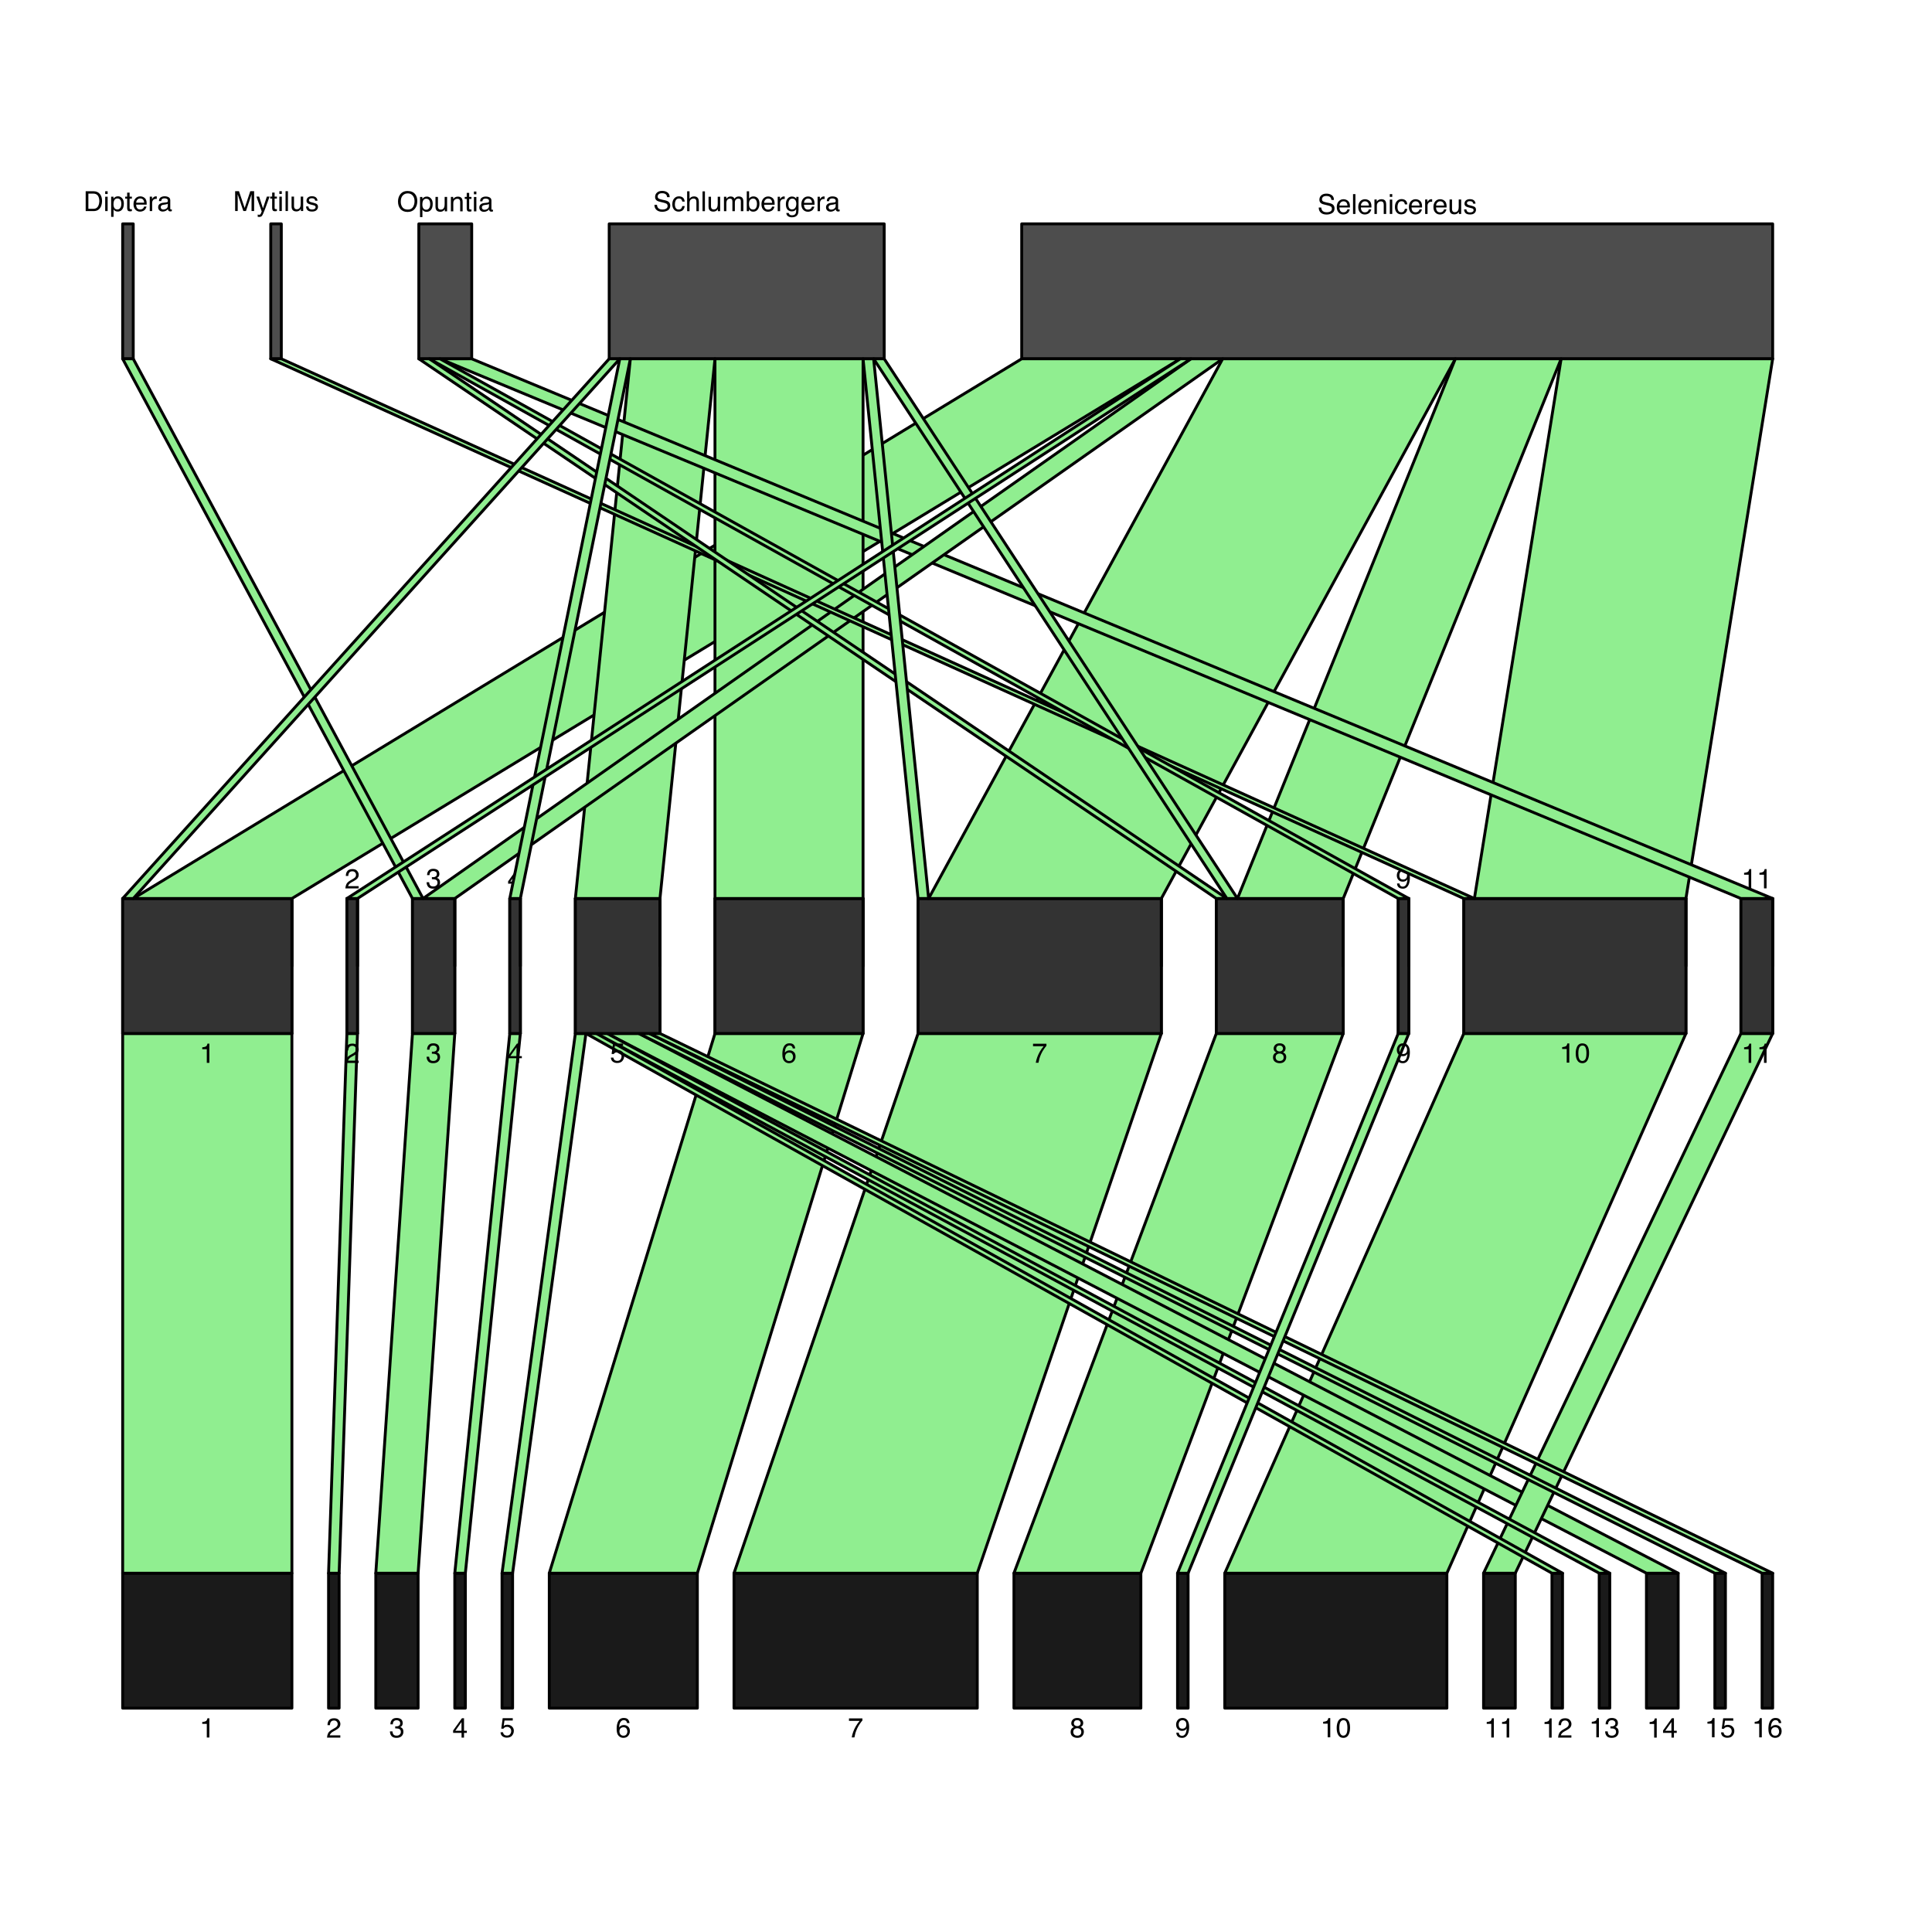 <?xml version="1.0" encoding="UTF-8"?>
<svg xmlns="http://www.w3.org/2000/svg" xmlns:xlink="http://www.w3.org/1999/xlink" width="504pt" height="504pt" viewBox="0 0 504 504" version="1.1">
<defs>
<g>
<symbol overflow="visible" id="glyph0-0">
<path style="stroke:none;" d="M 0.234 0 L 0.234 -5.172 L 4.328 -5.172 L 4.328 0 Z M 3.688 -0.641 L 3.688 -4.516 L 0.875 -4.516 L 0.875 -0.641 Z M 3.688 -0.641 "/>
</symbol>
<symbol overflow="visible" id="glyph0-1">
<path style="stroke:none;" d="M 0.688 -3.562 L 0.688 -4.047 C 1.145 -4.098 1.461 -4.176 1.641 -4.281 C 1.828 -4.383 1.961 -4.629 2.047 -5.016 L 2.547 -5.016 L 2.547 0 L 1.875 0 L 1.875 -3.562 Z M 0.688 -3.562 "/>
</symbol>
<symbol overflow="visible" id="glyph0-2">
<path style="stroke:none;" d="M 0.219 0 C 0.25 -0.438 0.344 -0.812 0.5 -1.125 C 0.656 -1.445 0.957 -1.742 1.406 -2.016 L 2.078 -2.406 C 2.379 -2.57 2.594 -2.719 2.719 -2.844 C 2.906 -3.039 3 -3.266 3 -3.516 C 3 -3.805 2.91 -4.035 2.734 -4.203 C 2.566 -4.379 2.336 -4.469 2.047 -4.469 C 1.609 -4.469 1.305 -4.305 1.141 -3.984 C 1.047 -3.805 0.992 -3.562 0.984 -3.25 L 0.344 -3.25 C 0.352 -3.688 0.438 -4.047 0.594 -4.328 C 0.863 -4.805 1.348 -5.047 2.047 -5.047 C 2.617 -5.047 3.035 -4.891 3.297 -4.578 C 3.566 -4.273 3.703 -3.93 3.703 -3.547 C 3.703 -3.141 3.562 -2.797 3.281 -2.516 C 3.113 -2.348 2.82 -2.145 2.406 -1.906 L 1.922 -1.641 C 1.691 -1.516 1.508 -1.395 1.375 -1.281 C 1.145 -1.07 1 -0.844 0.938 -0.594 L 3.688 -0.594 L 3.688 0 Z M 0.219 0 "/>
</symbol>
<symbol overflow="visible" id="glyph0-3">
<path style="stroke:none;" d="M 1.875 0.141 C 1.281 0.141 0.848 -0.02 0.578 -0.344 C 0.305 -0.676 0.172 -1.078 0.172 -1.547 L 0.828 -1.547 C 0.859 -1.223 0.922 -0.988 1.016 -0.844 C 1.18 -0.57 1.477 -0.438 1.906 -0.438 C 2.238 -0.438 2.504 -0.523 2.703 -0.703 C 2.91 -0.879 3.016 -1.109 3.016 -1.391 C 3.016 -1.742 2.906 -1.988 2.688 -2.125 C 2.477 -2.258 2.188 -2.328 1.812 -2.328 C 1.77 -2.328 1.723 -2.328 1.672 -2.328 C 1.629 -2.328 1.586 -2.328 1.547 -2.328 L 1.547 -2.891 C 1.609 -2.879 1.66 -2.867 1.703 -2.859 C 1.754 -2.859 1.805 -2.859 1.859 -2.859 C 2.098 -2.859 2.289 -2.898 2.438 -2.984 C 2.707 -3.109 2.844 -3.344 2.844 -3.688 C 2.844 -3.938 2.754 -4.129 2.578 -4.266 C 2.398 -4.398 2.191 -4.469 1.953 -4.469 C 1.523 -4.469 1.234 -4.328 1.078 -4.047 C 0.984 -3.891 0.93 -3.672 0.922 -3.391 L 0.297 -3.391 C 0.297 -3.766 0.375 -4.082 0.531 -4.344 C 0.781 -4.812 1.234 -5.047 1.891 -5.047 C 2.398 -5.047 2.797 -4.93 3.078 -4.703 C 3.359 -4.473 3.5 -4.141 3.5 -3.703 C 3.5 -3.398 3.414 -3.148 3.25 -2.953 C 3.145 -2.836 3.008 -2.742 2.844 -2.672 C 3.113 -2.598 3.32 -2.457 3.469 -2.25 C 3.613 -2.039 3.688 -1.785 3.688 -1.484 C 3.688 -1.004 3.531 -0.613 3.219 -0.312 C 2.906 -0.008 2.457 0.141 1.875 0.141 Z M 1.875 0.141 "/>
</symbol>
<symbol overflow="visible" id="glyph0-4">
<path style="stroke:none;" d="M 2.375 -1.781 L 2.375 -4.062 L 0.766 -1.781 Z M 2.391 0 L 2.391 -1.234 L 0.188 -1.234 L 0.188 -1.844 L 2.484 -5.047 L 3.031 -5.047 L 3.031 -1.781 L 3.766 -1.781 L 3.766 -1.234 L 3.031 -1.234 L 3.031 0 Z M 2.391 0 "/>
</symbol>
<symbol overflow="visible" id="glyph0-5">
<path style="stroke:none;" d="M 0.891 -1.281 C 0.93 -0.914 1.098 -0.664 1.391 -0.531 C 1.547 -0.457 1.719 -0.422 1.906 -0.422 C 2.281 -0.422 2.555 -0.539 2.734 -0.781 C 2.922 -1.02 3.016 -1.285 3.016 -1.578 C 3.016 -1.93 2.906 -2.203 2.688 -2.391 C 2.477 -2.586 2.223 -2.688 1.922 -2.688 C 1.703 -2.688 1.516 -2.645 1.359 -2.562 C 1.203 -2.477 1.07 -2.359 0.969 -2.203 L 0.422 -2.234 L 0.797 -4.953 L 3.422 -4.953 L 3.422 -4.344 L 1.266 -4.344 L 1.062 -2.938 C 1.176 -3.031 1.285 -3.098 1.391 -3.141 C 1.578 -3.211 1.797 -3.25 2.047 -3.25 C 2.504 -3.25 2.895 -3.098 3.219 -2.797 C 3.539 -2.504 3.703 -2.129 3.703 -1.672 C 3.703 -1.203 3.551 -0.785 3.25 -0.422 C 2.957 -0.055 2.488 0.125 1.844 0.125 C 1.438 0.125 1.07 0.008 0.75 -0.219 C 0.438 -0.445 0.266 -0.801 0.234 -1.281 Z M 0.891 -1.281 "/>
</symbol>
<symbol overflow="visible" id="glyph0-6">
<path style="stroke:none;" d="M 2.109 -5.062 C 2.672 -5.062 3.062 -4.914 3.281 -4.625 C 3.5 -4.332 3.609 -4.031 3.609 -3.719 L 2.984 -3.719 C 2.953 -3.914 2.895 -4.07 2.812 -4.188 C 2.656 -4.395 2.426 -4.5 2.125 -4.5 C 1.77 -4.5 1.484 -4.332 1.266 -4 C 1.055 -3.676 0.941 -3.211 0.922 -2.609 C 1.066 -2.816 1.25 -2.973 1.469 -3.078 C 1.676 -3.172 1.906 -3.219 2.156 -3.219 C 2.57 -3.219 2.938 -3.082 3.25 -2.812 C 3.562 -2.551 3.719 -2.148 3.719 -1.609 C 3.719 -1.148 3.566 -0.742 3.266 -0.391 C 2.973 -0.047 2.551 0.125 2 0.125 C 1.531 0.125 1.125 -0.051 0.781 -0.406 C 0.438 -0.758 0.266 -1.363 0.266 -2.219 C 0.266 -2.844 0.344 -3.375 0.5 -3.812 C 0.789 -4.645 1.328 -5.062 2.109 -5.062 Z M 2.062 -0.438 C 2.395 -0.438 2.645 -0.547 2.812 -0.766 C 2.977 -0.992 3.062 -1.258 3.062 -1.562 C 3.062 -1.82 2.984 -2.066 2.828 -2.297 C 2.68 -2.523 2.414 -2.641 2.031 -2.641 C 1.758 -2.641 1.52 -2.551 1.312 -2.375 C 1.102 -2.195 1 -1.926 1 -1.562 C 1 -1.238 1.094 -0.969 1.281 -0.75 C 1.469 -0.539 1.727 -0.438 2.062 -0.438 Z M 2.062 -0.438 "/>
</symbol>
<symbol overflow="visible" id="glyph0-7">
<path style="stroke:none;" d="M 3.766 -4.953 L 3.766 -4.406 C 3.609 -4.25 3.395 -3.973 3.125 -3.578 C 2.852 -3.191 2.613 -2.773 2.406 -2.328 C 2.207 -1.879 2.051 -1.477 1.938 -1.125 C 1.875 -0.895 1.789 -0.52 1.688 0 L 0.984 0 C 1.141 -0.957 1.488 -1.914 2.031 -2.875 C 2.352 -3.426 2.691 -3.906 3.047 -4.312 L 0.266 -4.312 L 0.266 -4.953 Z M 3.766 -4.953 "/>
</symbol>
<symbol overflow="visible" id="glyph0-8">
<path style="stroke:none;" d="M 1.953 -2.922 C 2.234 -2.922 2.453 -3 2.609 -3.156 C 2.766 -3.312 2.844 -3.5 2.844 -3.719 C 2.844 -3.906 2.77 -4.078 2.625 -4.234 C 2.477 -4.391 2.25 -4.469 1.938 -4.469 C 1.633 -4.469 1.414 -4.391 1.281 -4.234 C 1.145 -4.078 1.078 -3.895 1.078 -3.688 C 1.078 -3.445 1.16 -3.258 1.328 -3.125 C 1.504 -2.988 1.711 -2.922 1.953 -2.922 Z M 2 -0.438 C 2.289 -0.438 2.531 -0.516 2.719 -0.672 C 2.914 -0.828 3.016 -1.062 3.016 -1.375 C 3.016 -1.707 2.914 -1.957 2.719 -2.125 C 2.52 -2.289 2.266 -2.375 1.953 -2.375 C 1.648 -2.375 1.398 -2.285 1.203 -2.109 C 1.016 -1.941 0.922 -1.707 0.922 -1.406 C 0.922 -1.133 1.008 -0.906 1.188 -0.719 C 1.363 -0.531 1.633 -0.438 2 -0.438 Z M 1.094 -2.688 C 0.914 -2.758 0.781 -2.848 0.688 -2.953 C 0.5 -3.141 0.406 -3.379 0.406 -3.672 C 0.406 -4.047 0.539 -4.367 0.812 -4.641 C 1.082 -4.91 1.469 -5.047 1.969 -5.047 C 2.457 -5.047 2.836 -4.914 3.109 -4.656 C 3.379 -4.406 3.516 -4.113 3.516 -3.781 C 3.516 -3.469 3.438 -3.211 3.281 -3.016 C 3.188 -2.898 3.047 -2.789 2.859 -2.688 C 3.066 -2.594 3.234 -2.484 3.359 -2.359 C 3.578 -2.129 3.688 -1.828 3.688 -1.453 C 3.688 -1.004 3.535 -0.625 3.234 -0.312 C 2.941 -0.008 2.523 0.141 1.984 0.141 C 1.492 0.141 1.078 0.008 0.734 -0.25 C 0.398 -0.52 0.234 -0.906 0.234 -1.406 C 0.234 -1.707 0.305 -1.969 0.453 -2.188 C 0.598 -2.406 0.812 -2.57 1.094 -2.688 Z M 1.094 -2.688 "/>
</symbol>
<symbol overflow="visible" id="glyph0-9">
<path style="stroke:none;" d="M 0.953 -1.219 C 0.973 -0.863 1.109 -0.625 1.359 -0.5 C 1.484 -0.426 1.629 -0.391 1.797 -0.391 C 2.098 -0.391 2.352 -0.516 2.562 -0.766 C 2.781 -1.016 2.938 -1.523 3.031 -2.297 C 2.883 -2.078 2.707 -1.922 2.5 -1.828 C 2.289 -1.734 2.066 -1.688 1.828 -1.688 C 1.348 -1.688 0.961 -1.836 0.672 -2.141 C 0.391 -2.453 0.25 -2.844 0.25 -3.312 C 0.25 -3.77 0.391 -4.172 0.672 -4.516 C 0.953 -4.867 1.363 -5.047 1.906 -5.047 C 2.645 -5.047 3.148 -4.711 3.422 -4.047 C 3.578 -3.68 3.656 -3.227 3.656 -2.688 C 3.656 -2.07 3.566 -1.523 3.391 -1.047 C 3.078 -0.254 2.555 0.141 1.828 0.141 C 1.328 0.141 0.945 0.008 0.688 -0.25 C 0.438 -0.508 0.312 -0.832 0.312 -1.219 Z M 1.922 -2.25 C 2.172 -2.25 2.398 -2.332 2.609 -2.5 C 2.816 -2.664 2.922 -2.953 2.922 -3.359 C 2.922 -3.734 2.828 -4.008 2.641 -4.188 C 2.453 -4.375 2.211 -4.469 1.922 -4.469 C 1.609 -4.469 1.363 -4.363 1.188 -4.156 C 1.008 -3.945 0.922 -3.672 0.922 -3.328 C 0.922 -2.992 1 -2.727 1.156 -2.531 C 1.312 -2.344 1.566 -2.25 1.922 -2.25 Z M 1.922 -2.25 "/>
</symbol>
<symbol overflow="visible" id="glyph0-10">
<path style="stroke:none;" d="M 1.953 -5.031 C 2.598 -5.031 3.066 -4.766 3.359 -4.234 C 3.586 -3.816 3.703 -3.25 3.703 -2.531 C 3.703 -1.844 3.598 -1.273 3.391 -0.828 C 3.098 -0.18 2.613 0.141 1.938 0.141 C 1.332 0.141 0.883 -0.125 0.594 -0.656 C 0.344 -1.094 0.219 -1.68 0.219 -2.422 C 0.219 -2.992 0.297 -3.484 0.453 -3.891 C 0.723 -4.648 1.223 -5.031 1.953 -5.031 Z M 1.938 -0.438 C 2.27 -0.438 2.531 -0.582 2.719 -0.875 C 2.914 -1.164 3.016 -1.707 3.016 -2.5 C 3.016 -3.07 2.941 -3.539 2.797 -3.906 C 2.66 -4.281 2.391 -4.469 1.984 -4.469 C 1.609 -4.469 1.332 -4.289 1.156 -3.938 C 0.988 -3.594 0.906 -3.078 0.906 -2.391 C 0.906 -1.879 0.961 -1.469 1.078 -1.156 C 1.242 -0.676 1.531 -0.438 1.938 -0.438 Z M 1.938 -0.438 "/>
</symbol>
<symbol overflow="visible" id="glyph0-11">
<path style="stroke:none;" d="M 2.531 -0.594 C 2.77 -0.594 2.961 -0.617 3.109 -0.672 C 3.391 -0.766 3.613 -0.941 3.781 -1.203 C 3.914 -1.41 4.016 -1.676 4.078 -2 C 4.117 -2.195 4.141 -2.379 4.141 -2.547 C 4.141 -3.18 4.008 -3.676 3.75 -4.031 C 3.5 -4.383 3.094 -4.562 2.531 -4.562 L 1.281 -4.562 L 1.281 -0.594 Z M 0.578 -5.172 L 2.672 -5.172 C 3.379 -5.172 3.93 -4.914 4.328 -4.406 C 4.672 -3.957 4.844 -3.375 4.844 -2.656 C 4.844 -2.113 4.742 -1.617 4.547 -1.172 C 4.18 -0.391 3.555 0 2.672 0 L 0.578 0 Z M 0.578 -5.172 "/>
</symbol>
<symbol overflow="visible" id="glyph0-12">
<path style="stroke:none;" d="M 0.469 -3.75 L 1.109 -3.75 L 1.109 0 L 0.469 0 Z M 0.469 -5.172 L 1.109 -5.172 L 1.109 -4.453 L 0.469 -4.453 Z M 0.469 -5.172 "/>
</symbol>
<symbol overflow="visible" id="glyph0-13">
<path style="stroke:none;" d="M 2.047 -0.422 C 2.348 -0.422 2.594 -0.547 2.781 -0.797 C 2.977 -1.047 3.078 -1.414 3.078 -1.906 C 3.078 -2.207 3.035 -2.469 2.953 -2.688 C 2.785 -3.094 2.484 -3.297 2.047 -3.297 C 1.609 -3.297 1.312 -3.078 1.156 -2.641 C 1.07 -2.41 1.031 -2.113 1.031 -1.75 C 1.031 -1.457 1.07 -1.211 1.156 -1.016 C 1.32 -0.617 1.617 -0.422 2.047 -0.422 Z M 0.422 -3.75 L 1.031 -3.75 L 1.031 -3.25 C 1.156 -3.414 1.297 -3.547 1.453 -3.641 C 1.66 -3.785 1.91 -3.859 2.203 -3.859 C 2.629 -3.859 2.988 -3.691 3.281 -3.359 C 3.582 -3.035 3.734 -2.57 3.734 -1.969 C 3.734 -1.145 3.52 -0.555 3.094 -0.203 C 2.82 0.016 2.504 0.125 2.141 0.125 C 1.859 0.125 1.617 0.062 1.422 -0.062 C 1.305 -0.133 1.18 -0.254 1.047 -0.422 L 1.047 1.5 L 0.422 1.5 Z M 0.422 -3.75 "/>
</symbol>
<symbol overflow="visible" id="glyph0-14">
<path style="stroke:none;" d="M 0.594 -4.812 L 1.234 -4.812 L 1.234 -3.766 L 1.828 -3.766 L 1.828 -3.25 L 1.234 -3.25 L 1.234 -0.797 C 1.234 -0.66 1.273 -0.57 1.359 -0.531 C 1.41 -0.5 1.492 -0.484 1.609 -0.484 C 1.641 -0.484 1.672 -0.484 1.703 -0.484 C 1.742 -0.492 1.785 -0.5 1.828 -0.5 L 1.828 0 C 1.754 0.02 1.676 0.035 1.594 0.047 C 1.52 0.055 1.438 0.062 1.344 0.062 C 1.051 0.062 0.852 -0.008 0.75 -0.156 C 0.645 -0.312 0.594 -0.508 0.594 -0.75 L 0.594 -3.25 L 0.078 -3.25 L 0.078 -3.766 L 0.594 -3.766 Z M 0.594 -4.812 "/>
</symbol>
<symbol overflow="visible" id="glyph0-15">
<path style="stroke:none;" d="M 2.031 -3.844 C 2.301 -3.844 2.562 -3.781 2.812 -3.656 C 3.062 -3.531 3.254 -3.367 3.391 -3.172 C 3.516 -2.984 3.598 -2.766 3.641 -2.516 C 3.672 -2.336 3.688 -2.062 3.688 -1.688 L 0.938 -1.688 C 0.945 -1.301 1.035 -0.992 1.203 -0.766 C 1.367 -0.535 1.629 -0.422 1.984 -0.422 C 2.316 -0.422 2.582 -0.523 2.781 -0.734 C 2.895 -0.867 2.973 -1.02 3.016 -1.188 L 3.641 -1.188 C 3.617 -1.039 3.562 -0.883 3.469 -0.719 C 3.383 -0.551 3.285 -0.41 3.172 -0.297 C 2.973 -0.109 2.734 0.016 2.453 0.078 C 2.297 0.117 2.125 0.141 1.938 0.141 C 1.469 0.141 1.066 -0.031 0.734 -0.375 C 0.41 -0.719 0.25 -1.195 0.25 -1.812 C 0.25 -2.414 0.41 -2.906 0.734 -3.281 C 1.066 -3.656 1.5 -3.844 2.031 -3.844 Z M 3.047 -2.188 C 3.016 -2.457 2.953 -2.676 2.859 -2.844 C 2.691 -3.145 2.406 -3.297 2 -3.297 C 1.707 -3.297 1.461 -3.191 1.266 -2.984 C 1.066 -2.773 0.961 -2.508 0.953 -2.188 Z M 1.969 -3.859 Z M 1.969 -3.859 "/>
</symbol>
<symbol overflow="visible" id="glyph0-16">
<path style="stroke:none;" d="M 0.484 -3.766 L 1.078 -3.766 L 1.078 -3.109 C 1.129 -3.242 1.25 -3.398 1.438 -3.578 C 1.633 -3.754 1.859 -3.844 2.109 -3.844 C 2.117 -3.844 2.141 -3.844 2.172 -3.844 C 2.203 -3.844 2.25 -3.836 2.312 -3.828 L 2.312 -3.172 C 2.281 -3.172 2.242 -3.172 2.203 -3.172 C 2.172 -3.18 2.141 -3.188 2.109 -3.188 C 1.785 -3.188 1.535 -3.082 1.359 -2.875 C 1.191 -2.664 1.109 -2.43 1.109 -2.172 L 1.109 0 L 0.484 0 Z M 0.484 -3.766 "/>
</symbol>
<symbol overflow="visible" id="glyph0-17">
<path style="stroke:none;" d="M 0.953 -1 C 0.953 -0.82 1.016 -0.676 1.141 -0.562 C 1.273 -0.457 1.438 -0.406 1.625 -0.406 C 1.844 -0.406 2.055 -0.457 2.266 -0.562 C 2.617 -0.738 2.797 -1.02 2.797 -1.406 L 2.797 -1.922 C 2.723 -1.867 2.625 -1.828 2.5 -1.797 C 2.375 -1.766 2.254 -1.738 2.141 -1.719 L 1.766 -1.672 C 1.523 -1.641 1.348 -1.594 1.234 -1.531 C 1.047 -1.414 0.953 -1.238 0.953 -1 Z M 2.484 -2.281 C 2.629 -2.301 2.727 -2.363 2.781 -2.469 C 2.801 -2.52 2.812 -2.598 2.812 -2.703 C 2.812 -2.922 2.734 -3.078 2.578 -3.172 C 2.43 -3.273 2.211 -3.328 1.922 -3.328 C 1.598 -3.328 1.363 -3.238 1.219 -3.062 C 1.145 -2.957 1.098 -2.805 1.078 -2.609 L 0.484 -2.609 C 0.492 -3.078 0.645 -3.398 0.938 -3.578 C 1.227 -3.766 1.562 -3.859 1.938 -3.859 C 2.383 -3.859 2.742 -3.773 3.016 -3.609 C 3.297 -3.441 3.438 -3.176 3.438 -2.812 L 3.438 -0.641 C 3.438 -0.578 3.445 -0.523 3.469 -0.484 C 3.5 -0.441 3.555 -0.422 3.641 -0.422 C 3.672 -0.422 3.703 -0.422 3.734 -0.422 C 3.773 -0.43 3.812 -0.441 3.844 -0.453 L 3.844 0.016 C 3.75 0.047 3.676 0.062 3.625 0.062 C 3.57 0.07 3.504 0.078 3.422 0.078 C 3.203 0.078 3.039 0 2.938 -0.156 C 2.883 -0.238 2.848 -0.352 2.828 -0.5 C 2.703 -0.332 2.516 -0.188 2.266 -0.062 C 2.023 0.062 1.766 0.125 1.484 0.125 C 1.129 0.125 0.836 0.02 0.609 -0.188 C 0.391 -0.406 0.281 -0.672 0.281 -0.984 C 0.281 -1.336 0.391 -1.609 0.609 -1.797 C 0.828 -1.992 1.113 -2.113 1.469 -2.156 Z M 1.953 -3.859 Z M 1.953 -3.859 "/>
</symbol>
<symbol overflow="visible" id="glyph0-18">
<path style="stroke:none;" d="M 0.531 -5.172 L 1.531 -5.172 L 3.016 -0.797 L 4.484 -5.172 L 5.484 -5.172 L 5.484 0 L 4.812 0 L 4.812 -3.047 C 4.812 -3.148 4.812 -3.32 4.812 -3.562 C 4.82 -3.812 4.828 -4.078 4.828 -4.359 L 3.359 0 L 2.672 0 L 1.188 -4.359 L 1.188 -4.203 C 1.188 -4.078 1.188 -3.883 1.188 -3.625 C 1.195 -3.363 1.203 -3.172 1.203 -3.047 L 1.203 0 L 0.531 0 Z M 0.531 -5.172 "/>
</symbol>
<symbol overflow="visible" id="glyph0-19">
<path style="stroke:none;" d="M 2.812 -3.766 L 3.516 -3.766 C 3.43 -3.523 3.234 -2.973 2.922 -2.109 C 2.691 -1.461 2.5 -0.938 2.344 -0.531 C 1.977 0.426 1.719 1.008 1.562 1.219 C 1.414 1.438 1.16 1.547 0.797 1.547 C 0.711 1.547 0.645 1.539 0.594 1.531 C 0.539 1.52 0.484 1.508 0.422 1.5 L 0.422 0.922 C 0.523 0.953 0.602 0.969 0.656 0.969 C 0.707 0.977 0.75 0.984 0.781 0.984 C 0.895 0.984 0.977 0.961 1.031 0.922 C 1.094 0.891 1.145 0.844 1.188 0.781 C 1.195 0.758 1.238 0.66 1.312 0.484 C 1.383 0.316 1.438 0.191 1.469 0.109 L 0.078 -3.766 L 0.797 -3.766 L 1.797 -0.703 Z M 1.797 -3.859 Z M 1.797 -3.859 "/>
</symbol>
<symbol overflow="visible" id="glyph0-20">
<path style="stroke:none;" d="M 0.484 -5.172 L 1.109 -5.172 L 1.109 0 L 0.484 0 Z M 0.484 -5.172 "/>
</symbol>
<symbol overflow="visible" id="glyph0-21">
<path style="stroke:none;" d="M 1.094 -3.766 L 1.094 -1.266 C 1.094 -1.078 1.125 -0.922 1.188 -0.797 C 1.301 -0.566 1.508 -0.453 1.812 -0.453 C 2.258 -0.453 2.562 -0.648 2.719 -1.047 C 2.801 -1.254 2.844 -1.547 2.844 -1.922 L 2.844 -3.766 L 3.484 -3.766 L 3.484 0 L 2.891 0 L 2.891 -0.562 C 2.805 -0.414 2.703 -0.289 2.578 -0.188 C 2.336 0.008 2.047 0.109 1.703 0.109 C 1.172 0.109 0.805 -0.07 0.609 -0.438 C 0.504 -0.625 0.453 -0.879 0.453 -1.203 L 0.453 -3.766 Z M 1.969 -3.859 Z M 1.969 -3.859 "/>
</symbol>
<symbol overflow="visible" id="glyph0-22">
<path style="stroke:none;" d="M 0.844 -1.188 C 0.863 -0.969 0.914 -0.805 1 -0.703 C 1.156 -0.492 1.43 -0.391 1.828 -0.391 C 2.066 -0.391 2.273 -0.441 2.453 -0.547 C 2.629 -0.648 2.719 -0.805 2.719 -1.016 C 2.719 -1.18 2.645 -1.305 2.5 -1.391 C 2.406 -1.441 2.223 -1.5 1.953 -1.562 L 1.453 -1.688 C 1.129 -1.77 0.895 -1.859 0.75 -1.953 C 0.477 -2.129 0.344 -2.367 0.344 -2.672 C 0.344 -3.023 0.469 -3.312 0.719 -3.531 C 0.977 -3.75 1.328 -3.859 1.766 -3.859 C 2.328 -3.859 2.734 -3.691 2.984 -3.359 C 3.141 -3.148 3.219 -2.926 3.219 -2.688 L 2.609 -2.688 C 2.598 -2.82 2.551 -2.953 2.469 -3.078 C 2.32 -3.242 2.066 -3.328 1.703 -3.328 C 1.461 -3.328 1.281 -3.281 1.156 -3.188 C 1.039 -3.094 0.984 -2.973 0.984 -2.828 C 0.984 -2.66 1.062 -2.531 1.219 -2.438 C 1.312 -2.375 1.453 -2.32 1.641 -2.281 L 2.062 -2.172 C 2.508 -2.066 2.812 -1.961 2.969 -1.859 C 3.219 -1.691 3.344 -1.438 3.344 -1.094 C 3.344 -0.758 3.211 -0.469 2.953 -0.219 C 2.703 0.02 2.316 0.141 1.797 0.141 C 1.234 0.141 0.832 0.016 0.594 -0.234 C 0.363 -0.492 0.242 -0.812 0.234 -1.188 Z M 1.781 -3.859 Z M 1.781 -3.859 "/>
</symbol>
<symbol overflow="visible" id="glyph0-23">
<path style="stroke:none;" d="M 2.781 -5.312 C 3.688 -5.312 4.359 -5.016 4.797 -4.422 C 5.141 -3.973 5.312 -3.391 5.312 -2.672 C 5.312 -1.898 5.117 -1.258 4.734 -0.75 C 4.273 -0.145 3.617 0.156 2.766 0.156 C 1.973 0.156 1.348 -0.109 0.891 -0.641 C 0.484 -1.141 0.281 -1.781 0.281 -2.562 C 0.281 -3.258 0.453 -3.852 0.797 -4.344 C 1.242 -4.988 1.906 -5.312 2.781 -5.312 Z M 2.844 -0.469 C 3.469 -0.469 3.914 -0.688 4.188 -1.125 C 4.457 -1.57 4.594 -2.082 4.594 -2.656 C 4.594 -3.27 4.43 -3.758 4.109 -4.125 C 3.797 -4.5 3.367 -4.688 2.828 -4.688 C 2.285 -4.688 1.844 -4.5 1.5 -4.125 C 1.164 -3.758 1 -3.223 1 -2.516 C 1 -1.941 1.145 -1.457 1.438 -1.062 C 1.727 -0.664 2.195 -0.469 2.844 -0.469 Z M 2.797 -5.312 Z M 2.797 -5.312 "/>
</symbol>
<symbol overflow="visible" id="glyph0-24">
<path style="stroke:none;" d="M 0.469 -3.766 L 1.062 -3.766 L 1.062 -3.234 C 1.238 -3.453 1.426 -3.609 1.625 -3.703 C 1.832 -3.797 2.055 -3.844 2.297 -3.844 C 2.828 -3.844 3.188 -3.66 3.375 -3.297 C 3.477 -3.086 3.531 -2.797 3.531 -2.422 L 3.531 0 L 2.891 0 L 2.891 -2.375 C 2.891 -2.602 2.859 -2.789 2.797 -2.938 C 2.68 -3.164 2.473 -3.281 2.172 -3.281 C 2.023 -3.281 1.906 -3.266 1.812 -3.234 C 1.633 -3.18 1.477 -3.078 1.344 -2.922 C 1.238 -2.797 1.172 -2.664 1.141 -2.531 C 1.109 -2.406 1.094 -2.219 1.094 -1.969 L 1.094 0 L 0.469 0 Z M 1.953 -3.859 Z M 1.953 -3.859 "/>
</symbol>
<symbol overflow="visible" id="glyph0-25">
<path style="stroke:none;" d="M 1 -1.672 C 1.02 -1.379 1.094 -1.141 1.219 -0.953 C 1.445 -0.609 1.852 -0.438 2.438 -0.438 C 2.695 -0.438 2.938 -0.473 3.156 -0.547 C 3.57 -0.691 3.781 -0.953 3.781 -1.328 C 3.781 -1.609 3.691 -1.812 3.516 -1.938 C 3.336 -2.051 3.062 -2.148 2.688 -2.234 L 1.984 -2.406 C 1.523 -2.5 1.203 -2.609 1.016 -2.734 C 0.68 -2.953 0.516 -3.273 0.516 -3.703 C 0.516 -4.172 0.676 -4.551 1 -4.844 C 1.32 -5.145 1.773 -5.297 2.359 -5.297 C 2.898 -5.297 3.359 -5.164 3.734 -4.906 C 4.117 -4.645 4.312 -4.227 4.312 -3.656 L 3.656 -3.656 C 3.625 -3.926 3.551 -4.133 3.438 -4.281 C 3.219 -4.551 2.852 -4.688 2.344 -4.688 C 1.938 -4.688 1.641 -4.598 1.453 -4.422 C 1.273 -4.254 1.188 -4.055 1.188 -3.828 C 1.188 -3.578 1.289 -3.391 1.5 -3.266 C 1.633 -3.191 1.945 -3.098 2.438 -2.984 L 3.172 -2.828 C 3.516 -2.742 3.781 -2.633 3.969 -2.5 C 4.301 -2.258 4.469 -1.91 4.469 -1.453 C 4.469 -0.879 4.258 -0.469 3.844 -0.219 C 3.426 0.031 2.941 0.156 2.391 0.156 C 1.742 0.156 1.238 -0.008 0.875 -0.344 C 0.52 -0.664 0.344 -1.109 0.344 -1.672 Z M 2.422 -5.312 Z M 2.422 -5.312 "/>
</symbol>
<symbol overflow="visible" id="glyph0-26">
<path style="stroke:none;" d="M 1.922 -3.875 C 2.336 -3.875 2.68 -3.77 2.953 -3.562 C 3.223 -3.352 3.383 -3 3.438 -2.5 L 2.812 -2.5 C 2.781 -2.727 2.695 -2.922 2.562 -3.078 C 2.426 -3.234 2.211 -3.312 1.922 -3.312 C 1.516 -3.312 1.223 -3.113 1.047 -2.719 C 0.93 -2.457 0.875 -2.141 0.875 -1.766 C 0.875 -1.391 0.953 -1.07 1.109 -0.812 C 1.273 -0.562 1.531 -0.438 1.875 -0.438 C 2.133 -0.438 2.344 -0.516 2.5 -0.672 C 2.656 -0.836 2.758 -1.055 2.812 -1.328 L 3.438 -1.328 C 3.363 -0.828 3.188 -0.461 2.906 -0.234 C 2.625 -0.004 2.266 0.109 1.828 0.109 C 1.336 0.109 0.941 -0.066 0.641 -0.422 C 0.348 -0.785 0.203 -1.238 0.203 -1.781 C 0.203 -2.438 0.363 -2.945 0.688 -3.312 C 1.008 -3.688 1.422 -3.875 1.922 -3.875 Z M 1.812 -3.859 Z M 1.812 -3.859 "/>
</symbol>
<symbol overflow="visible" id="glyph0-27">
<path style="stroke:none;" d="M 0.469 -5.188 L 1.094 -5.188 L 1.094 -3.25 C 1.25 -3.445 1.383 -3.582 1.5 -3.656 C 1.707 -3.789 1.961 -3.859 2.266 -3.859 C 2.805 -3.859 3.176 -3.664 3.375 -3.281 C 3.477 -3.07 3.531 -2.785 3.531 -2.422 L 3.531 0 L 2.891 0 L 2.891 -2.375 C 2.891 -2.656 2.852 -2.859 2.781 -2.984 C 2.664 -3.191 2.445 -3.297 2.125 -3.297 C 1.863 -3.297 1.625 -3.203 1.406 -3.016 C 1.195 -2.836 1.094 -2.5 1.094 -2 L 1.094 0 L 0.469 0 Z M 0.469 -5.188 "/>
</symbol>
<symbol overflow="visible" id="glyph0-28">
<path style="stroke:none;" d="M 0.469 -3.766 L 1.094 -3.766 L 1.094 -3.234 C 1.238 -3.422 1.375 -3.555 1.5 -3.641 C 1.707 -3.773 1.941 -3.844 2.203 -3.844 C 2.504 -3.844 2.75 -3.77 2.938 -3.625 C 3.039 -3.539 3.133 -3.414 3.219 -3.25 C 3.352 -3.457 3.516 -3.609 3.703 -3.703 C 3.898 -3.797 4.113 -3.844 4.344 -3.844 C 4.852 -3.844 5.203 -3.66 5.391 -3.297 C 5.484 -3.098 5.531 -2.832 5.531 -2.5 L 5.531 0 L 4.875 0 L 4.875 -2.609 C 4.875 -2.867 4.812 -3.047 4.688 -3.141 C 4.562 -3.234 4.41 -3.281 4.234 -3.281 C 3.984 -3.281 3.766 -3.195 3.578 -3.031 C 3.398 -2.863 3.312 -2.582 3.312 -2.188 L 3.312 0 L 2.672 0 L 2.672 -2.453 C 2.672 -2.711 2.641 -2.898 2.578 -3.016 C 2.484 -3.191 2.305 -3.281 2.047 -3.281 C 1.805 -3.281 1.586 -3.188 1.391 -3 C 1.191 -2.812 1.094 -2.477 1.094 -2 L 1.094 0 L 0.469 0 Z M 0.469 -3.766 "/>
</symbol>
<symbol overflow="visible" id="glyph0-29">
<path style="stroke:none;" d="M 0.422 -5.188 L 1.031 -5.188 L 1.031 -3.312 C 1.164 -3.488 1.328 -3.625 1.516 -3.719 C 1.711 -3.812 1.926 -3.859 2.156 -3.859 C 2.625 -3.859 3.004 -3.695 3.297 -3.375 C 3.586 -3.051 3.734 -2.578 3.734 -1.953 C 3.734 -1.359 3.586 -0.863 3.297 -0.469 C 3.004 -0.07 2.602 0.125 2.094 0.125 C 1.812 0.125 1.57 0.051 1.375 -0.094 C 1.258 -0.176 1.133 -0.305 1 -0.484 L 1 0 L 0.422 0 Z M 2.062 -0.438 C 2.406 -0.438 2.66 -0.57 2.828 -0.844 C 2.992 -1.113 3.078 -1.473 3.078 -1.922 C 3.078 -2.316 2.992 -2.645 2.828 -2.906 C 2.66 -3.164 2.41 -3.297 2.078 -3.297 C 1.785 -3.297 1.531 -3.188 1.312 -2.969 C 1.102 -2.758 1 -2.41 1 -1.922 C 1 -1.566 1.039 -1.281 1.125 -1.062 C 1.289 -0.645 1.602 -0.438 2.062 -0.438 Z M 2.062 -0.438 "/>
</symbol>
<symbol overflow="visible" id="glyph0-30">
<path style="stroke:none;" d="M 1.797 -3.828 C 2.086 -3.828 2.344 -3.754 2.562 -3.609 C 2.688 -3.535 2.812 -3.414 2.938 -3.25 L 2.938 -3.734 L 3.516 -3.734 L 3.516 -0.312 C 3.516 0.164 3.445 0.547 3.312 0.828 C 3.039 1.336 2.539 1.594 1.812 1.594 C 1.406 1.594 1.062 1.5 0.781 1.312 C 0.508 1.133 0.359 0.852 0.328 0.469 L 0.969 0.469 C 1 0.633 1.062 0.766 1.156 0.859 C 1.301 0.992 1.523 1.062 1.828 1.062 C 2.316 1.062 2.633 0.895 2.781 0.562 C 2.875 0.352 2.914 -0.008 2.906 -0.531 C 2.781 -0.332 2.629 -0.188 2.453 -0.094 C 2.273 0 2.039 0.047 1.75 0.047 C 1.332 0.047 0.973 -0.098 0.672 -0.391 C 0.367 -0.68 0.219 -1.16 0.219 -1.828 C 0.219 -2.453 0.367 -2.941 0.672 -3.297 C 0.984 -3.648 1.359 -3.828 1.797 -3.828 Z M 2.938 -1.906 C 2.938 -2.363 2.836 -2.707 2.641 -2.938 C 2.453 -3.164 2.207 -3.281 1.906 -3.281 C 1.457 -3.281 1.156 -3.066 1 -2.641 C 0.906 -2.422 0.859 -2.129 0.859 -1.766 C 0.859 -1.348 0.941 -1.023 1.109 -0.797 C 1.285 -0.578 1.52 -0.469 1.812 -0.469 C 2.27 -0.469 2.594 -0.676 2.781 -1.094 C 2.883 -1.32 2.938 -1.594 2.938 -1.906 Z M 1.875 -3.859 Z M 1.875 -3.859 "/>
</symbol>
</g>
</defs>
<g id="surface106">
<rect x="0" y="0" width="504" height="504" style="fill:rgb(100%,100%,100%);fill-opacity:1;stroke:none;"/>
<path style="fill-rule:nonzero;fill:rgb(10.196%,10.196%,10.196%);fill-opacity:1;stroke-width:0.75;stroke-linecap:round;stroke-linejoin:round;stroke:rgb(0%,0%,0%);stroke-opacity:1;stroke-miterlimit:10;" d="M 32 269.602 L 76.148 269.602 L 76.148 234.402 L 32 234.402 Z M 32 269.602 "/>
<g style="fill:rgb(0%,0%,0%);fill-opacity:1;">
  <use xlink:href="#glyph0-1" x="52.07" y="231.742"/>
</g>
<path style="fill-rule:nonzero;fill:rgb(10.196%,10.196%,10.196%);fill-opacity:1;stroke-width:0.75;stroke-linecap:round;stroke-linejoin:round;stroke:rgb(0%,0%,0%);stroke-opacity:1;stroke-miterlimit:10;" d="M 90.496 269.602 L 93.254 269.602 L 93.254 234.402 L 90.496 234.402 Z M 90.496 269.602 "/>
<g style="fill:rgb(0%,0%,0%);fill-opacity:1;">
  <use xlink:href="#glyph0-2" x="89.871" y="231.762"/>
</g>
<path style="fill-rule:nonzero;fill:rgb(10.196%,10.196%,10.196%);fill-opacity:1;stroke-width:0.75;stroke-linecap:round;stroke-linejoin:round;stroke:rgb(0%,0%,0%);stroke-opacity:1;stroke-miterlimit:10;" d="M 107.602 269.602 L 118.637 269.602 L 118.637 234.402 L 107.602 234.402 Z M 107.602 269.602 "/>
<g style="fill:rgb(0%,0%,0%);fill-opacity:1;">
  <use xlink:href="#glyph0-3" x="111.117" y="231.688"/>
</g>
<path style="fill-rule:nonzero;fill:rgb(10.196%,10.196%,10.196%);fill-opacity:1;stroke-width:0.75;stroke-linecap:round;stroke-linejoin:round;stroke:rgb(0%,0%,0%);stroke-opacity:1;stroke-miterlimit:10;" d="M 132.988 269.602 L 135.746 269.602 L 135.746 234.402 L 132.988 234.402 Z M 132.988 269.602 "/>
<g style="fill:rgb(0%,0%,0%);fill-opacity:1;">
  <use xlink:href="#glyph0-4" x="132.363" y="231.758"/>
</g>
<path style="fill-rule:nonzero;fill:rgb(10.196%,10.196%,10.196%);fill-opacity:1;stroke-width:0.75;stroke-linecap:round;stroke-linejoin:round;stroke:rgb(0%,0%,0%);stroke-opacity:1;stroke-miterlimit:10;" d="M 150.094 269.602 L 172.168 269.602 L 172.168 234.402 L 150.094 234.402 Z M 150.094 269.602 "/>
<g style="fill:rgb(0%,0%,0%);fill-opacity:1;">
  <use xlink:href="#glyph0-5" x="159.125" y="231.648"/>
</g>
<path style="fill-rule:nonzero;fill:rgb(10.196%,10.196%,10.196%);fill-opacity:1;stroke-width:0.75;stroke-linecap:round;stroke-linejoin:round;stroke:rgb(0%,0%,0%);stroke-opacity:1;stroke-miterlimit:10;" d="M 186.516 269.602 L 225.145 269.602 L 225.145 234.402 L 186.516 234.402 Z M 186.516 269.602 "/>
<g style="fill:rgb(0%,0%,0%);fill-opacity:1;">
  <use xlink:href="#glyph0-6" x="203.824" y="231.699"/>
</g>
<path style="fill-rule:nonzero;fill:rgb(10.196%,10.196%,10.196%);fill-opacity:1;stroke-width:0.75;stroke-linecap:round;stroke-linejoin:round;stroke:rgb(0%,0%,0%);stroke-opacity:1;stroke-miterlimit:10;" d="M 239.492 269.602 L 302.953 269.602 L 302.953 234.402 L 239.492 234.402 Z M 239.492 269.602 "/>
<g style="fill:rgb(0%,0%,0%);fill-opacity:1;">
  <use xlink:href="#glyph0-7" x="269.219" y="231.711"/>
</g>
<path style="fill-rule:nonzero;fill:rgb(10.196%,10.196%,10.196%);fill-opacity:1;stroke-width:0.75;stroke-linecap:round;stroke-linejoin:round;stroke:rgb(0%,0%,0%);stroke-opacity:1;stroke-miterlimit:10;" d="M 317.301 269.602 L 350.41 269.602 L 350.41 234.402 L 317.301 234.402 Z M 317.301 269.602 "/>
<g style="fill:rgb(0%,0%,0%);fill-opacity:1;">
  <use xlink:href="#glyph0-8" x="331.852" y="231.688"/>
</g>
<path style="fill-rule:nonzero;fill:rgb(10.196%,10.196%,10.196%);fill-opacity:1;stroke-width:0.75;stroke-linecap:round;stroke-linejoin:round;stroke:rgb(0%,0%,0%);stroke-opacity:1;stroke-miterlimit:10;" d="M 364.758 269.602 L 367.516 269.602 L 367.516 234.402 L 364.758 234.402 Z M 364.758 269.602 "/>
<g style="fill:rgb(0%,0%,0%);fill-opacity:1;">
  <use xlink:href="#glyph0-9" x="364.137" y="231.688"/>
</g>
<path style="fill-rule:nonzero;fill:rgb(10.196%,10.196%,10.196%);fill-opacity:1;stroke-width:0.75;stroke-linecap:round;stroke-linejoin:round;stroke:rgb(0%,0%,0%);stroke-opacity:1;stroke-miterlimit:10;" d="M 381.867 269.602 L 439.809 269.602 L 439.809 234.402 L 381.867 234.402 Z M 381.867 269.602 "/>
<g style="fill:rgb(0%,0%,0%);fill-opacity:1;">
  <use xlink:href="#glyph0-1" x="406.832" y="231.684"/>
  <use xlink:href="#glyph0-10" x="410.836" y="231.684"/>
</g>
<path style="fill-rule:nonzero;fill:rgb(10.196%,10.196%,10.196%);fill-opacity:1;stroke-width:0.75;stroke-linecap:round;stroke-linejoin:round;stroke:rgb(0%,0%,0%);stroke-opacity:1;stroke-miterlimit:10;" d="M 454.156 269.602 L 462.434 269.602 L 462.434 234.402 L 454.156 234.402 Z M 454.156 269.602 "/>
<g style="fill:rgb(0%,0%,0%);fill-opacity:1;">
  <use xlink:href="#glyph0-1" x="454.293" y="231.742"/>
  <use xlink:href="#glyph0-1" x="458.297" y="231.742"/>
</g>
<path style="fill-rule:nonzero;fill:rgb(10.196%,10.196%,10.196%);fill-opacity:1;stroke-width:0.75;stroke-linecap:round;stroke-linejoin:round;stroke:rgb(0%,0%,0%);stroke-opacity:1;stroke-miterlimit:10;" d="M 32 445.602 L 76.148 445.602 L 76.148 410.402 L 32 410.402 Z M 32 445.602 "/>
<g style="fill:rgb(0%,0%,0%);fill-opacity:1;">
  <use xlink:href="#glyph0-1" x="52.07" y="453.27"/>
</g>
<path style="fill-rule:nonzero;fill:rgb(10.196%,10.196%,10.196%);fill-opacity:1;stroke-width:0.75;stroke-linecap:round;stroke-linejoin:round;stroke:rgb(0%,0%,0%);stroke-opacity:1;stroke-miterlimit:10;" d="M 85.711 445.602 L 88.469 445.602 L 88.469 410.402 L 85.711 410.402 Z M 85.711 445.602 "/>
<g style="fill:rgb(0%,0%,0%);fill-opacity:1;">
  <use xlink:href="#glyph0-2" x="85.09" y="453.289"/>
</g>
<path style="fill-rule:nonzero;fill:rgb(10.196%,10.196%,10.196%);fill-opacity:1;stroke-width:0.75;stroke-linecap:round;stroke-linejoin:round;stroke:rgb(0%,0%,0%);stroke-opacity:1;stroke-miterlimit:10;" d="M 98.035 445.602 L 109.07 445.602 L 109.07 410.402 L 98.035 410.402 Z M 98.035 445.602 "/>
<g style="fill:rgb(0%,0%,0%);fill-opacity:1;">
  <use xlink:href="#glyph0-3" x="101.551" y="453.215"/>
</g>
<path style="fill-rule:nonzero;fill:rgb(10.196%,10.196%,10.196%);fill-opacity:1;stroke-width:0.75;stroke-linecap:round;stroke-linejoin:round;stroke:rgb(0%,0%,0%);stroke-opacity:1;stroke-miterlimit:10;" d="M 118.641 445.602 L 121.398 445.602 L 121.398 410.402 L 118.641 410.402 Z M 118.641 445.602 "/>
<g style="fill:rgb(0%,0%,0%);fill-opacity:1;">
  <use xlink:href="#glyph0-4" x="118.016" y="453.289"/>
</g>
<path style="fill-rule:nonzero;fill:rgb(10.196%,10.196%,10.196%);fill-opacity:1;stroke-width:0.75;stroke-linecap:round;stroke-linejoin:round;stroke:rgb(0%,0%,0%);stroke-opacity:1;stroke-miterlimit:10;" d="M 130.965 445.602 L 133.723 445.602 L 133.723 410.402 L 130.965 410.402 Z M 130.965 445.602 "/>
<g style="fill:rgb(0%,0%,0%);fill-opacity:1;">
  <use xlink:href="#glyph0-5" x="130.34" y="453.176"/>
</g>
<path style="fill-rule:nonzero;fill:rgb(10.196%,10.196%,10.196%);fill-opacity:1;stroke-width:0.75;stroke-linecap:round;stroke-linejoin:round;stroke:rgb(0%,0%,0%);stroke-opacity:1;stroke-miterlimit:10;" d="M 143.289 445.602 L 181.918 445.602 L 181.918 410.402 L 143.289 410.402 Z M 143.289 445.602 "/>
<g style="fill:rgb(0%,0%,0%);fill-opacity:1;">
  <use xlink:href="#glyph0-6" x="160.598" y="453.227"/>
</g>
<path style="fill-rule:nonzero;fill:rgb(10.196%,10.196%,10.196%);fill-opacity:1;stroke-width:0.75;stroke-linecap:round;stroke-linejoin:round;stroke:rgb(0%,0%,0%);stroke-opacity:1;stroke-miterlimit:10;" d="M 191.48 445.602 L 254.941 445.602 L 254.941 410.402 L 191.48 410.402 Z M 191.48 445.602 "/>
<g style="fill:rgb(0%,0%,0%);fill-opacity:1;">
  <use xlink:href="#glyph0-7" x="221.207" y="453.238"/>
</g>
<path style="fill-rule:nonzero;fill:rgb(10.196%,10.196%,10.196%);fill-opacity:1;stroke-width:0.75;stroke-linecap:round;stroke-linejoin:round;stroke:rgb(0%,0%,0%);stroke-opacity:1;stroke-miterlimit:10;" d="M 264.508 445.602 L 297.617 445.602 L 297.617 410.402 L 264.508 410.402 Z M 264.508 445.602 "/>
<g style="fill:rgb(0%,0%,0%);fill-opacity:1;">
  <use xlink:href="#glyph0-8" x="279.059" y="453.215"/>
</g>
<path style="fill-rule:nonzero;fill:rgb(10.196%,10.196%,10.196%);fill-opacity:1;stroke-width:0.75;stroke-linecap:round;stroke-linejoin:round;stroke:rgb(0%,0%,0%);stroke-opacity:1;stroke-miterlimit:10;" d="M 307.184 445.602 L 309.941 445.602 L 309.941 410.402 L 307.184 410.402 Z M 307.184 445.602 "/>
<g style="fill:rgb(0%,0%,0%);fill-opacity:1;">
  <use xlink:href="#glyph0-9" x="306.559" y="453.215"/>
</g>
<path style="fill-rule:nonzero;fill:rgb(10.196%,10.196%,10.196%);fill-opacity:1;stroke-width:0.75;stroke-linecap:round;stroke-linejoin:round;stroke:rgb(0%,0%,0%);stroke-opacity:1;stroke-miterlimit:10;" d="M 319.508 445.602 L 377.449 445.602 L 377.449 410.402 L 319.508 410.402 Z M 319.508 445.602 "/>
<g style="fill:rgb(0%,0%,0%);fill-opacity:1;">
  <use xlink:href="#glyph0-1" x="344.477" y="453.215"/>
  <use xlink:href="#glyph0-10" x="348.481" y="453.215"/>
</g>
<path style="fill-rule:nonzero;fill:rgb(10.196%,10.196%,10.196%);fill-opacity:1;stroke-width:0.75;stroke-linecap:round;stroke-linejoin:round;stroke:rgb(0%,0%,0%);stroke-opacity:1;stroke-miterlimit:10;" d="M 387.016 445.602 L 395.293 445.602 L 395.293 410.402 L 387.016 410.402 Z M 387.016 445.602 "/>
<g style="fill:rgb(0%,0%,0%);fill-opacity:1;">
  <use xlink:href="#glyph0-1" x="387.152" y="453.27"/>
  <use xlink:href="#glyph0-1" x="391.157" y="453.27"/>
</g>
<path style="fill-rule:nonzero;fill:rgb(10.196%,10.196%,10.196%);fill-opacity:1;stroke-width:0.75;stroke-linecap:round;stroke-linejoin:round;stroke:rgb(0%,0%,0%);stroke-opacity:1;stroke-miterlimit:10;" d="M 404.859 445.602 L 407.617 445.602 L 407.617 410.402 L 404.859 410.402 Z M 404.859 445.602 "/>
<g style="fill:rgb(0%,0%,0%);fill-opacity:1;">
  <use xlink:href="#glyph0-1" x="402.234" y="453.289"/>
  <use xlink:href="#glyph0-2" x="406.239" y="453.289"/>
</g>
<path style="fill-rule:nonzero;fill:rgb(10.196%,10.196%,10.196%);fill-opacity:1;stroke-width:0.75;stroke-linecap:round;stroke-linejoin:round;stroke:rgb(0%,0%,0%);stroke-opacity:1;stroke-miterlimit:10;" d="M 417.184 445.602 L 419.941 445.602 L 419.941 410.402 L 417.184 410.402 Z M 417.184 445.602 "/>
<g style="fill:rgb(0%,0%,0%);fill-opacity:1;">
  <use xlink:href="#glyph0-1" x="414.559" y="453.215"/>
  <use xlink:href="#glyph0-3" x="418.563" y="453.215"/>
</g>
<path style="fill-rule:nonzero;fill:rgb(10.196%,10.196%,10.196%);fill-opacity:1;stroke-width:0.75;stroke-linecap:round;stroke-linejoin:round;stroke:rgb(0%,0%,0%);stroke-opacity:1;stroke-miterlimit:10;" d="M 429.508 445.602 L 437.785 445.602 L 437.785 410.402 L 429.508 410.402 Z M 429.508 445.602 "/>
<g style="fill:rgb(0%,0%,0%);fill-opacity:1;">
  <use xlink:href="#glyph0-1" x="429.645" y="453.289"/>
  <use xlink:href="#glyph0-4" x="433.649" y="453.289"/>
</g>
<path style="fill-rule:nonzero;fill:rgb(10.196%,10.196%,10.196%);fill-opacity:1;stroke-width:0.75;stroke-linecap:round;stroke-linejoin:round;stroke:rgb(0%,0%,0%);stroke-opacity:1;stroke-miterlimit:10;" d="M 447.352 445.602 L 450.109 445.602 L 450.109 410.402 L 447.352 410.402 Z M 447.352 445.602 "/>
<g style="fill:rgb(0%,0%,0%);fill-opacity:1;">
  <use xlink:href="#glyph0-1" x="444.727" y="453.207"/>
  <use xlink:href="#glyph0-5" x="448.731" y="453.207"/>
</g>
<path style="fill-rule:nonzero;fill:rgb(10.196%,10.196%,10.196%);fill-opacity:1;stroke-width:0.75;stroke-linecap:round;stroke-linejoin:round;stroke:rgb(0%,0%,0%);stroke-opacity:1;stroke-miterlimit:10;" d="M 459.676 445.602 L 462.434 445.602 L 462.434 410.402 L 459.676 410.402 Z M 459.676 445.602 "/>
<g style="fill:rgb(0%,0%,0%);fill-opacity:1;">
  <use xlink:href="#glyph0-1" x="457.051" y="453.227"/>
  <use xlink:href="#glyph0-6" x="461.055" y="453.227"/>
</g>
<path style="fill-rule:nonzero;fill:rgb(56.471%,93.333%,56.471%);fill-opacity:1;stroke-width:0.75;stroke-linecap:round;stroke-linejoin:round;stroke:rgb(0%,0%,0%);stroke-opacity:1;stroke-miterlimit:10;" d="M 239.492 269.602 L 302.953 269.602 L 254.941 410.398 L 191.48 410.398 Z M 239.492 269.602 "/>
<path style="fill-rule:nonzero;fill:rgb(56.471%,93.333%,56.471%);fill-opacity:1;stroke-width:0.75;stroke-linecap:round;stroke-linejoin:round;stroke:rgb(0%,0%,0%);stroke-opacity:1;stroke-miterlimit:10;" d="M 381.867 269.602 L 439.809 269.602 L 377.453 410.398 L 319.508 410.398 Z M 381.867 269.602 "/>
<path style="fill-rule:nonzero;fill:rgb(56.471%,93.333%,56.471%);fill-opacity:1;stroke-width:0.75;stroke-linecap:round;stroke-linejoin:round;stroke:rgb(0%,0%,0%);stroke-opacity:1;stroke-miterlimit:10;" d="M 32 269.602 L 76.148 269.602 L 76.148 410.398 L 32 410.398 Z M 32 269.602 "/>
<path style="fill-rule:nonzero;fill:rgb(56.471%,93.333%,56.471%);fill-opacity:1;stroke-width:0.75;stroke-linecap:round;stroke-linejoin:round;stroke:rgb(0%,0%,0%);stroke-opacity:1;stroke-miterlimit:10;" d="M 186.516 269.602 L 225.145 269.602 L 181.918 410.398 L 143.289 410.398 Z M 186.516 269.602 "/>
<path style="fill-rule:nonzero;fill:rgb(56.471%,93.333%,56.471%);fill-opacity:1;stroke-width:0.75;stroke-linecap:round;stroke-linejoin:round;stroke:rgb(0%,0%,0%);stroke-opacity:1;stroke-miterlimit:10;" d="M 317.301 269.602 L 350.41 269.602 L 297.617 410.398 L 264.508 410.398 Z M 317.301 269.602 "/>
<path style="fill-rule:nonzero;fill:rgb(56.471%,93.333%,56.471%);fill-opacity:1;stroke-width:0.75;stroke-linecap:round;stroke-linejoin:round;stroke:rgb(0%,0%,0%);stroke-opacity:1;stroke-miterlimit:10;" d="M 107.602 269.602 L 118.641 269.602 L 109.074 410.398 L 98.035 410.398 Z M 107.602 269.602 "/>
<path style="fill-rule:nonzero;fill:rgb(56.471%,93.333%,56.471%);fill-opacity:1;stroke-width:0.75;stroke-linecap:round;stroke-linejoin:round;stroke:rgb(0%,0%,0%);stroke-opacity:1;stroke-miterlimit:10;" d="M 158.371 269.602 L 166.648 269.602 L 437.785 410.398 L 429.508 410.398 Z M 158.371 269.602 "/>
<path style="fill-rule:nonzero;fill:rgb(56.471%,93.333%,56.471%);fill-opacity:1;stroke-width:0.75;stroke-linecap:round;stroke-linejoin:round;stroke:rgb(0%,0%,0%);stroke-opacity:1;stroke-miterlimit:10;" d="M 454.156 269.602 L 462.434 269.602 L 395.293 410.398 L 387.016 410.398 Z M 454.156 269.602 "/>
<path style="fill-rule:nonzero;fill:rgb(56.471%,93.333%,56.471%);fill-opacity:1;stroke-width:0.75;stroke-linecap:round;stroke-linejoin:round;stroke:rgb(0%,0%,0%);stroke-opacity:1;stroke-miterlimit:10;" d="M 90.496 269.602 L 93.254 269.602 L 88.473 410.398 L 85.711 410.398 Z M 90.496 269.602 "/>
<path style="fill-rule:nonzero;fill:rgb(56.471%,93.333%,56.471%);fill-opacity:1;stroke-width:0.75;stroke-linecap:round;stroke-linejoin:round;stroke:rgb(0%,0%,0%);stroke-opacity:1;stroke-miterlimit:10;" d="M 132.988 269.602 L 135.746 269.602 L 121.398 410.398 L 118.641 410.398 Z M 132.988 269.602 "/>
<path style="fill-rule:nonzero;fill:rgb(56.471%,93.333%,56.471%);fill-opacity:1;stroke-width:0.75;stroke-linecap:round;stroke-linejoin:round;stroke:rgb(0%,0%,0%);stroke-opacity:1;stroke-miterlimit:10;" d="M 150.094 269.602 L 152.852 269.602 L 133.723 410.398 L 130.965 410.398 Z M 150.094 269.602 "/>
<path style="fill-rule:nonzero;fill:rgb(56.471%,93.333%,56.471%);fill-opacity:1;stroke-width:0.75;stroke-linecap:round;stroke-linejoin:round;stroke:rgb(0%,0%,0%);stroke-opacity:1;stroke-miterlimit:10;" d="M 152.852 269.602 L 155.613 269.602 L 407.617 410.398 L 404.859 410.398 Z M 152.852 269.602 "/>
<path style="fill-rule:nonzero;fill:rgb(56.471%,93.333%,56.471%);fill-opacity:1;stroke-width:0.75;stroke-linecap:round;stroke-linejoin:round;stroke:rgb(0%,0%,0%);stroke-opacity:1;stroke-miterlimit:10;" d="M 155.613 269.602 L 158.371 269.602 L 419.941 410.398 L 417.184 410.398 Z M 155.613 269.602 "/>
<path style="fill-rule:nonzero;fill:rgb(56.471%,93.333%,56.471%);fill-opacity:1;stroke-width:0.75;stroke-linecap:round;stroke-linejoin:round;stroke:rgb(0%,0%,0%);stroke-opacity:1;stroke-miterlimit:10;" d="M 166.648 269.602 L 169.406 269.602 L 450.109 410.398 L 447.352 410.398 Z M 166.648 269.602 "/>
<path style="fill-rule:nonzero;fill:rgb(56.471%,93.333%,56.471%);fill-opacity:1;stroke-width:0.75;stroke-linecap:round;stroke-linejoin:round;stroke:rgb(0%,0%,0%);stroke-opacity:1;stroke-miterlimit:10;" d="M 169.406 269.602 L 172.168 269.602 L 462.434 410.398 L 459.676 410.398 Z M 169.406 269.602 "/>
<path style="fill-rule:nonzero;fill:rgb(56.471%,93.333%,56.471%);fill-opacity:1;stroke-width:0.75;stroke-linecap:round;stroke-linejoin:round;stroke:rgb(0%,0%,0%);stroke-opacity:1;stroke-miterlimit:10;" d="M 364.758 269.602 L 367.52 269.602 L 309.941 410.398 L 307.184 410.398 Z M 364.758 269.602 "/>
<path style="fill-rule:nonzero;fill:rgb(30.196%,30.196%,30.196%);fill-opacity:1;stroke-width:0.75;stroke-linecap:round;stroke-linejoin:round;stroke:rgb(0%,0%,0%);stroke-opacity:1;stroke-miterlimit:10;" d="M 32 93.602 L 34.758 93.602 L 34.758 58.402 L 32 58.402 Z M 32 93.602 "/>
<g style="fill:rgb(0%,0%,0%);fill-opacity:1;">
  <use xlink:href="#glyph0-11" x="21.773" y="55.066"/>
  <use xlink:href="#glyph0-12" x="26.973" y="55.066"/>
  <use xlink:href="#glyph0-13" x="28.573" y="55.066"/>
  <use xlink:href="#glyph0-14" x="32.577" y="55.066"/>
  <use xlink:href="#glyph0-15" x="34.577" y="55.066"/>
  <use xlink:href="#glyph0-16" x="38.582" y="55.066"/>
  <use xlink:href="#glyph0-17" x="40.979" y="55.066"/>
</g>
<path style="fill-rule:nonzero;fill:rgb(30.196%,30.196%,30.196%);fill-opacity:1;stroke-width:0.75;stroke-linecap:round;stroke-linejoin:round;stroke:rgb(0%,0%,0%);stroke-opacity:1;stroke-miterlimit:10;" d="M 70.629 93.602 L 73.387 93.602 L 73.387 58.402 L 70.629 58.402 Z M 70.629 93.602 "/>
<g style="fill:rgb(0%,0%,0%);fill-opacity:1;">
  <use xlink:href="#glyph0-18" x="60.809" y="55.047"/>
  <use xlink:href="#glyph0-19" x="66.806" y="55.047"/>
  <use xlink:href="#glyph0-14" x="70.406" y="55.047"/>
  <use xlink:href="#glyph0-12" x="72.407" y="55.047"/>
  <use xlink:href="#glyph0-20" x="74.006" y="55.047"/>
  <use xlink:href="#glyph0-21" x="75.606" y="55.047"/>
  <use xlink:href="#glyph0-22" x="79.61" y="55.047"/>
</g>
<path style="fill-rule:nonzero;fill:rgb(30.196%,30.196%,30.196%);fill-opacity:1;stroke-width:0.75;stroke-linecap:round;stroke-linejoin:round;stroke:rgb(0%,0%,0%);stroke-opacity:1;stroke-miterlimit:10;" d="M 109.258 93.602 L 123.055 93.602 L 123.055 58.402 L 109.258 58.402 Z M 109.258 93.602 "/>
<g style="fill:rgb(0%,0%,0%);fill-opacity:1;">
  <use xlink:href="#glyph0-23" x="103.547" y="55.137"/>
  <use xlink:href="#glyph0-13" x="109.147" y="55.137"/>
  <use xlink:href="#glyph0-21" x="113.152" y="55.137"/>
  <use xlink:href="#glyph0-24" x="117.156" y="55.137"/>
  <use xlink:href="#glyph0-14" x="121.16" y="55.137"/>
  <use xlink:href="#glyph0-12" x="123.161" y="55.137"/>
  <use xlink:href="#glyph0-17" x="124.76" y="55.137"/>
</g>
<path style="fill-rule:nonzero;fill:rgb(30.196%,30.196%,30.196%);fill-opacity:1;stroke-width:0.75;stroke-linecap:round;stroke-linejoin:round;stroke:rgb(0%,0%,0%);stroke-opacity:1;stroke-miterlimit:10;" d="M 158.922 93.602 L 230.66 93.602 L 230.66 58.402 L 158.922 58.402 Z M 158.922 93.602 "/>
<g style="fill:rgb(0%,0%,0%);fill-opacity:1;">
  <use xlink:href="#glyph0-25" x="170.379" y="55.094"/>
  <use xlink:href="#glyph0-26" x="175.181" y="55.094"/>
  <use xlink:href="#glyph0-27" x="178.781" y="55.094"/>
  <use xlink:href="#glyph0-20" x="182.786" y="55.094"/>
  <use xlink:href="#glyph0-21" x="184.385" y="55.094"/>
  <use xlink:href="#glyph0-28" x="188.389" y="55.094"/>
  <use xlink:href="#glyph0-29" x="194.387" y="55.094"/>
  <use xlink:href="#glyph0-15" x="198.391" y="55.094"/>
  <use xlink:href="#glyph0-16" x="202.396" y="55.094"/>
  <use xlink:href="#glyph0-30" x="204.793" y="55.094"/>
  <use xlink:href="#glyph0-15" x="208.798" y="55.094"/>
  <use xlink:href="#glyph0-16" x="212.802" y="55.094"/>
  <use xlink:href="#glyph0-17" x="215.2" y="55.094"/>
</g>
<path style="fill-rule:nonzero;fill:rgb(30.196%,30.196%,30.196%);fill-opacity:1;stroke-width:0.75;stroke-linecap:round;stroke-linejoin:round;stroke:rgb(0%,0%,0%);stroke-opacity:1;stroke-miterlimit:10;" d="M 266.531 93.602 L 462.434 93.602 L 462.434 58.402 L 266.531 58.402 Z M 266.531 93.602 "/>
<g style="fill:rgb(0%,0%,0%);fill-opacity:1;">
  <use xlink:href="#glyph0-25" x="343.672" y="55.812"/>
  <use xlink:href="#glyph0-15" x="348.474" y="55.812"/>
  <use xlink:href="#glyph0-20" x="352.479" y="55.812"/>
  <use xlink:href="#glyph0-15" x="354.078" y="55.812"/>
  <use xlink:href="#glyph0-24" x="358.082" y="55.812"/>
  <use xlink:href="#glyph0-12" x="362.087" y="55.812"/>
  <use xlink:href="#glyph0-26" x="363.686" y="55.812"/>
  <use xlink:href="#glyph0-15" x="367.286" y="55.812"/>
  <use xlink:href="#glyph0-16" x="371.291" y="55.812"/>
  <use xlink:href="#glyph0-15" x="373.688" y="55.812"/>
  <use xlink:href="#glyph0-21" x="377.693" y="55.812"/>
  <use xlink:href="#glyph0-22" x="381.697" y="55.812"/>
</g>
<path style="fill-rule:nonzero;fill:rgb(20%,20%,20%);fill-opacity:1;stroke-width:0.75;stroke-linecap:round;stroke-linejoin:round;stroke:rgb(0%,0%,0%);stroke-opacity:1;stroke-miterlimit:10;" d="M 32 269.602 L 76.148 269.602 L 76.148 234.402 L 32 234.402 Z M 32 269.602 "/>
<path style="fill:none;stroke-width:0.75;stroke-linecap:round;stroke-linejoin:round;stroke:rgb(0%,0%,0%);stroke-opacity:1;stroke-miterlimit:10;" d="M 76.148 252 L 76.148 234.398 Z M 76.148 252 "/>
<g style="fill:rgb(0%,0%,0%);fill-opacity:1;">
  <use xlink:href="#glyph0-1" x="52.07" y="277.27"/>
</g>
<path style="fill-rule:nonzero;fill:rgb(20%,20%,20%);fill-opacity:1;stroke-width:0.75;stroke-linecap:round;stroke-linejoin:round;stroke:rgb(0%,0%,0%);stroke-opacity:1;stroke-miterlimit:10;" d="M 90.496 269.602 L 93.254 269.602 L 93.254 234.402 L 90.496 234.402 Z M 90.496 269.602 "/>
<path style="fill:none;stroke-width:0.75;stroke-linecap:round;stroke-linejoin:round;stroke:rgb(0%,0%,0%);stroke-opacity:1;stroke-miterlimit:10;" d="M 93.254 252 L 93.254 234.398 Z M 93.254 252 "/>
<g style="fill:rgb(0%,0%,0%);fill-opacity:1;">
  <use xlink:href="#glyph0-2" x="89.871" y="277.289"/>
</g>
<path style="fill-rule:nonzero;fill:rgb(20%,20%,20%);fill-opacity:1;stroke-width:0.75;stroke-linecap:round;stroke-linejoin:round;stroke:rgb(0%,0%,0%);stroke-opacity:1;stroke-miterlimit:10;" d="M 107.602 269.602 L 118.637 269.602 L 118.637 234.402 L 107.602 234.402 Z M 107.602 269.602 "/>
<path style="fill:none;stroke-width:0.75;stroke-linecap:round;stroke-linejoin:round;stroke:rgb(0%,0%,0%);stroke-opacity:1;stroke-miterlimit:10;" d="M 118.641 252 L 118.641 234.398 Z M 118.641 252 "/>
<g style="fill:rgb(0%,0%,0%);fill-opacity:1;">
  <use xlink:href="#glyph0-3" x="111.117" y="277.215"/>
</g>
<path style="fill-rule:nonzero;fill:rgb(20%,20%,20%);fill-opacity:1;stroke-width:0.75;stroke-linecap:round;stroke-linejoin:round;stroke:rgb(0%,0%,0%);stroke-opacity:1;stroke-miterlimit:10;" d="M 132.988 269.602 L 135.746 269.602 L 135.746 234.402 L 132.988 234.402 Z M 132.988 269.602 "/>
<path style="fill:none;stroke-width:0.75;stroke-linecap:round;stroke-linejoin:round;stroke:rgb(0%,0%,0%);stroke-opacity:1;stroke-miterlimit:10;" d="M 135.746 252 L 135.746 234.398 Z M 135.746 252 "/>
<g style="fill:rgb(0%,0%,0%);fill-opacity:1;">
  <use xlink:href="#glyph0-4" x="132.363" y="277.289"/>
</g>
<path style="fill-rule:nonzero;fill:rgb(20%,20%,20%);fill-opacity:1;stroke-width:0.75;stroke-linecap:round;stroke-linejoin:round;stroke:rgb(0%,0%,0%);stroke-opacity:1;stroke-miterlimit:10;" d="M 150.094 269.602 L 172.168 269.602 L 172.168 234.402 L 150.094 234.402 Z M 150.094 269.602 "/>
<path style="fill:none;stroke-width:0.75;stroke-linecap:round;stroke-linejoin:round;stroke:rgb(0%,0%,0%);stroke-opacity:1;stroke-miterlimit:10;" d="M 172.168 252 L 172.168 234.398 Z M 172.168 252 "/>
<g style="fill:rgb(0%,0%,0%);fill-opacity:1;">
  <use xlink:href="#glyph0-5" x="159.125" y="277.176"/>
</g>
<path style="fill-rule:nonzero;fill:rgb(20%,20%,20%);fill-opacity:1;stroke-width:0.75;stroke-linecap:round;stroke-linejoin:round;stroke:rgb(0%,0%,0%);stroke-opacity:1;stroke-miterlimit:10;" d="M 186.516 269.602 L 225.145 269.602 L 225.145 234.402 L 186.516 234.402 Z M 186.516 269.602 "/>
<path style="fill:none;stroke-width:0.75;stroke-linecap:round;stroke-linejoin:round;stroke:rgb(0%,0%,0%);stroke-opacity:1;stroke-miterlimit:10;" d="M 225.145 252 L 225.145 234.398 Z M 225.145 252 "/>
<g style="fill:rgb(0%,0%,0%);fill-opacity:1;">
  <use xlink:href="#glyph0-6" x="203.824" y="277.227"/>
</g>
<path style="fill-rule:nonzero;fill:rgb(20%,20%,20%);fill-opacity:1;stroke-width:0.75;stroke-linecap:round;stroke-linejoin:round;stroke:rgb(0%,0%,0%);stroke-opacity:1;stroke-miterlimit:10;" d="M 239.492 269.602 L 302.953 269.602 L 302.953 234.402 L 239.492 234.402 Z M 239.492 269.602 "/>
<path style="fill:none;stroke-width:0.75;stroke-linecap:round;stroke-linejoin:round;stroke:rgb(0%,0%,0%);stroke-opacity:1;stroke-miterlimit:10;" d="M 302.953 252 L 302.953 234.398 Z M 302.953 252 "/>
<g style="fill:rgb(0%,0%,0%);fill-opacity:1;">
  <use xlink:href="#glyph0-7" x="269.219" y="277.238"/>
</g>
<path style="fill-rule:nonzero;fill:rgb(20%,20%,20%);fill-opacity:1;stroke-width:0.75;stroke-linecap:round;stroke-linejoin:round;stroke:rgb(0%,0%,0%);stroke-opacity:1;stroke-miterlimit:10;" d="M 317.301 269.602 L 350.41 269.602 L 350.41 234.402 L 317.301 234.402 Z M 317.301 269.602 "/>
<path style="fill:none;stroke-width:0.75;stroke-linecap:round;stroke-linejoin:round;stroke:rgb(0%,0%,0%);stroke-opacity:1;stroke-miterlimit:10;" d="M 350.41 252 L 350.41 234.398 Z M 350.41 252 "/>
<g style="fill:rgb(0%,0%,0%);fill-opacity:1;">
  <use xlink:href="#glyph0-8" x="331.852" y="277.215"/>
</g>
<path style="fill-rule:nonzero;fill:rgb(20%,20%,20%);fill-opacity:1;stroke-width:0.75;stroke-linecap:round;stroke-linejoin:round;stroke:rgb(0%,0%,0%);stroke-opacity:1;stroke-miterlimit:10;" d="M 364.758 269.602 L 367.516 269.602 L 367.516 234.402 L 364.758 234.402 Z M 364.758 269.602 "/>
<path style="fill:none;stroke-width:0.75;stroke-linecap:round;stroke-linejoin:round;stroke:rgb(0%,0%,0%);stroke-opacity:1;stroke-miterlimit:10;" d="M 367.52 252 L 367.52 234.398 Z M 367.52 252 "/>
<g style="fill:rgb(0%,0%,0%);fill-opacity:1;">
  <use xlink:href="#glyph0-9" x="364.137" y="277.215"/>
</g>
<path style="fill-rule:nonzero;fill:rgb(20%,20%,20%);fill-opacity:1;stroke-width:0.75;stroke-linecap:round;stroke-linejoin:round;stroke:rgb(0%,0%,0%);stroke-opacity:1;stroke-miterlimit:10;" d="M 381.867 269.602 L 439.809 269.602 L 439.809 234.402 L 381.867 234.402 Z M 381.867 269.602 "/>
<path style="fill:none;stroke-width:0.75;stroke-linecap:round;stroke-linejoin:round;stroke:rgb(0%,0%,0%);stroke-opacity:1;stroke-miterlimit:10;" d="M 439.809 252 L 439.809 234.398 Z M 439.809 252 "/>
<g style="fill:rgb(0%,0%,0%);fill-opacity:1;">
  <use xlink:href="#glyph0-1" x="406.832" y="277.215"/>
  <use xlink:href="#glyph0-10" x="410.836" y="277.215"/>
</g>
<path style="fill-rule:nonzero;fill:rgb(20%,20%,20%);fill-opacity:1;stroke-width:0.75;stroke-linecap:round;stroke-linejoin:round;stroke:rgb(0%,0%,0%);stroke-opacity:1;stroke-miterlimit:10;" d="M 454.156 269.602 L 462.434 269.602 L 462.434 234.402 L 454.156 234.402 Z M 454.156 269.602 "/>
<path style="fill:none;stroke-width:0.75;stroke-linecap:round;stroke-linejoin:round;stroke:rgb(0%,0%,0%);stroke-opacity:1;stroke-miterlimit:10;" d="M 462.434 252 L 462.434 234.398 Z M 462.434 252 "/>
<g style="fill:rgb(0%,0%,0%);fill-opacity:1;">
  <use xlink:href="#glyph0-1" x="454.293" y="277.27"/>
  <use xlink:href="#glyph0-1" x="458.297" y="277.27"/>
</g>
<path style="fill-rule:nonzero;fill:rgb(56.471%,93.333%,56.471%);fill-opacity:1;stroke-width:0.75;stroke-linecap:round;stroke-linejoin:round;stroke:rgb(0%,0%,0%);stroke-opacity:1;stroke-miterlimit:10;" d="M 318.957 93.602 L 379.66 93.602 L 302.953 234.398 L 242.25 234.398 Z M 318.957 93.602 "/>
<path style="fill-rule:nonzero;fill:rgb(56.471%,93.333%,56.471%);fill-opacity:1;stroke-width:0.75;stroke-linecap:round;stroke-linejoin:round;stroke:rgb(0%,0%,0%);stroke-opacity:1;stroke-miterlimit:10;" d="M 407.25 93.602 L 462.434 93.602 L 439.809 234.398 L 384.625 234.398 Z M 407.25 93.602 "/>
<path style="fill-rule:nonzero;fill:rgb(56.471%,93.333%,56.471%);fill-opacity:1;stroke-width:0.75;stroke-linecap:round;stroke-linejoin:round;stroke:rgb(0%,0%,0%);stroke-opacity:1;stroke-miterlimit:10;" d="M 266.531 93.602 L 307.918 93.602 L 76.148 234.398 L 34.758 234.398 Z M 266.531 93.602 "/>
<path style="fill-rule:nonzero;fill:rgb(56.471%,93.333%,56.471%);fill-opacity:1;stroke-width:0.75;stroke-linecap:round;stroke-linejoin:round;stroke:rgb(0%,0%,0%);stroke-opacity:1;stroke-miterlimit:10;" d="M 186.516 93.602 L 225.145 93.602 L 225.145 234.398 L 186.516 234.398 Z M 186.516 93.602 "/>
<path style="fill-rule:nonzero;fill:rgb(56.471%,93.333%,56.471%);fill-opacity:1;stroke-width:0.75;stroke-linecap:round;stroke-linejoin:round;stroke:rgb(0%,0%,0%);stroke-opacity:1;stroke-miterlimit:10;" d="M 379.66 93.602 L 407.25 93.602 L 350.41 234.398 L 322.82 234.398 Z M 379.66 93.602 "/>
<path style="fill-rule:nonzero;fill:rgb(56.471%,93.333%,56.471%);fill-opacity:1;stroke-width:0.75;stroke-linecap:round;stroke-linejoin:round;stroke:rgb(0%,0%,0%);stroke-opacity:1;stroke-miterlimit:10;" d="M 164.441 93.602 L 186.516 93.602 L 172.168 234.398 L 150.094 234.398 Z M 164.441 93.602 "/>
<path style="fill-rule:nonzero;fill:rgb(56.471%,93.333%,56.471%);fill-opacity:1;stroke-width:0.75;stroke-linecap:round;stroke-linejoin:round;stroke:rgb(0%,0%,0%);stroke-opacity:1;stroke-miterlimit:10;" d="M 114.777 93.602 L 123.055 93.602 L 462.434 234.398 L 454.156 234.398 Z M 114.777 93.602 "/>
<path style="fill-rule:nonzero;fill:rgb(56.471%,93.333%,56.471%);fill-opacity:1;stroke-width:0.75;stroke-linecap:round;stroke-linejoin:round;stroke:rgb(0%,0%,0%);stroke-opacity:1;stroke-miterlimit:10;" d="M 310.68 93.602 L 318.957 93.602 L 118.641 234.398 L 110.359 234.398 Z M 310.68 93.602 "/>
<path style="fill-rule:nonzero;fill:rgb(56.471%,93.333%,56.471%);fill-opacity:1;stroke-width:0.75;stroke-linecap:round;stroke-linejoin:round;stroke:rgb(0%,0%,0%);stroke-opacity:1;stroke-miterlimit:10;" d="M 32 93.602 L 34.758 93.602 L 110.359 234.398 L 107.602 234.398 Z M 32 93.602 "/>
<path style="fill-rule:nonzero;fill:rgb(56.471%,93.333%,56.471%);fill-opacity:1;stroke-width:0.75;stroke-linecap:round;stroke-linejoin:round;stroke:rgb(0%,0%,0%);stroke-opacity:1;stroke-miterlimit:10;" d="M 70.629 93.602 L 73.387 93.602 L 384.625 234.398 L 381.867 234.398 Z M 70.629 93.602 "/>
<path style="fill-rule:nonzero;fill:rgb(56.471%,93.333%,56.471%);fill-opacity:1;stroke-width:0.75;stroke-linecap:round;stroke-linejoin:round;stroke:rgb(0%,0%,0%);stroke-opacity:1;stroke-miterlimit:10;" d="M 109.258 93.602 L 112.016 93.602 L 320.059 234.398 L 317.301 234.398 Z M 109.258 93.602 "/>
<path style="fill-rule:nonzero;fill:rgb(56.471%,93.333%,56.471%);fill-opacity:1;stroke-width:0.75;stroke-linecap:round;stroke-linejoin:round;stroke:rgb(0%,0%,0%);stroke-opacity:1;stroke-miterlimit:10;" d="M 112.016 93.602 L 114.777 93.602 L 367.52 234.398 L 364.758 234.398 Z M 112.016 93.602 "/>
<path style="fill-rule:nonzero;fill:rgb(56.471%,93.333%,56.471%);fill-opacity:1;stroke-width:0.75;stroke-linecap:round;stroke-linejoin:round;stroke:rgb(0%,0%,0%);stroke-opacity:1;stroke-miterlimit:10;" d="M 158.922 93.602 L 161.684 93.602 L 34.758 234.398 L 32 234.398 Z M 158.922 93.602 "/>
<path style="fill-rule:nonzero;fill:rgb(56.471%,93.333%,56.471%);fill-opacity:1;stroke-width:0.75;stroke-linecap:round;stroke-linejoin:round;stroke:rgb(0%,0%,0%);stroke-opacity:1;stroke-miterlimit:10;" d="M 161.684 93.602 L 164.441 93.602 L 135.746 234.398 L 132.988 234.398 Z M 161.684 93.602 "/>
<path style="fill-rule:nonzero;fill:rgb(56.471%,93.333%,56.471%);fill-opacity:1;stroke-width:0.75;stroke-linecap:round;stroke-linejoin:round;stroke:rgb(0%,0%,0%);stroke-opacity:1;stroke-miterlimit:10;" d="M 225.145 93.602 L 227.902 93.602 L 242.25 234.398 L 239.492 234.398 Z M 225.145 93.602 "/>
<path style="fill-rule:nonzero;fill:rgb(56.471%,93.333%,56.471%);fill-opacity:1;stroke-width:0.75;stroke-linecap:round;stroke-linejoin:round;stroke:rgb(0%,0%,0%);stroke-opacity:1;stroke-miterlimit:10;" d="M 227.902 93.602 L 230.664 93.602 L 322.82 234.398 L 320.059 234.398 Z M 227.902 93.602 "/>
<path style="fill-rule:nonzero;fill:rgb(56.471%,93.333%,56.471%);fill-opacity:1;stroke-width:0.75;stroke-linecap:round;stroke-linejoin:round;stroke:rgb(0%,0%,0%);stroke-opacity:1;stroke-miterlimit:10;" d="M 307.918 93.602 L 310.68 93.602 L 93.254 234.398 L 90.496 234.398 Z M 307.918 93.602 "/>
</g>
</svg>
